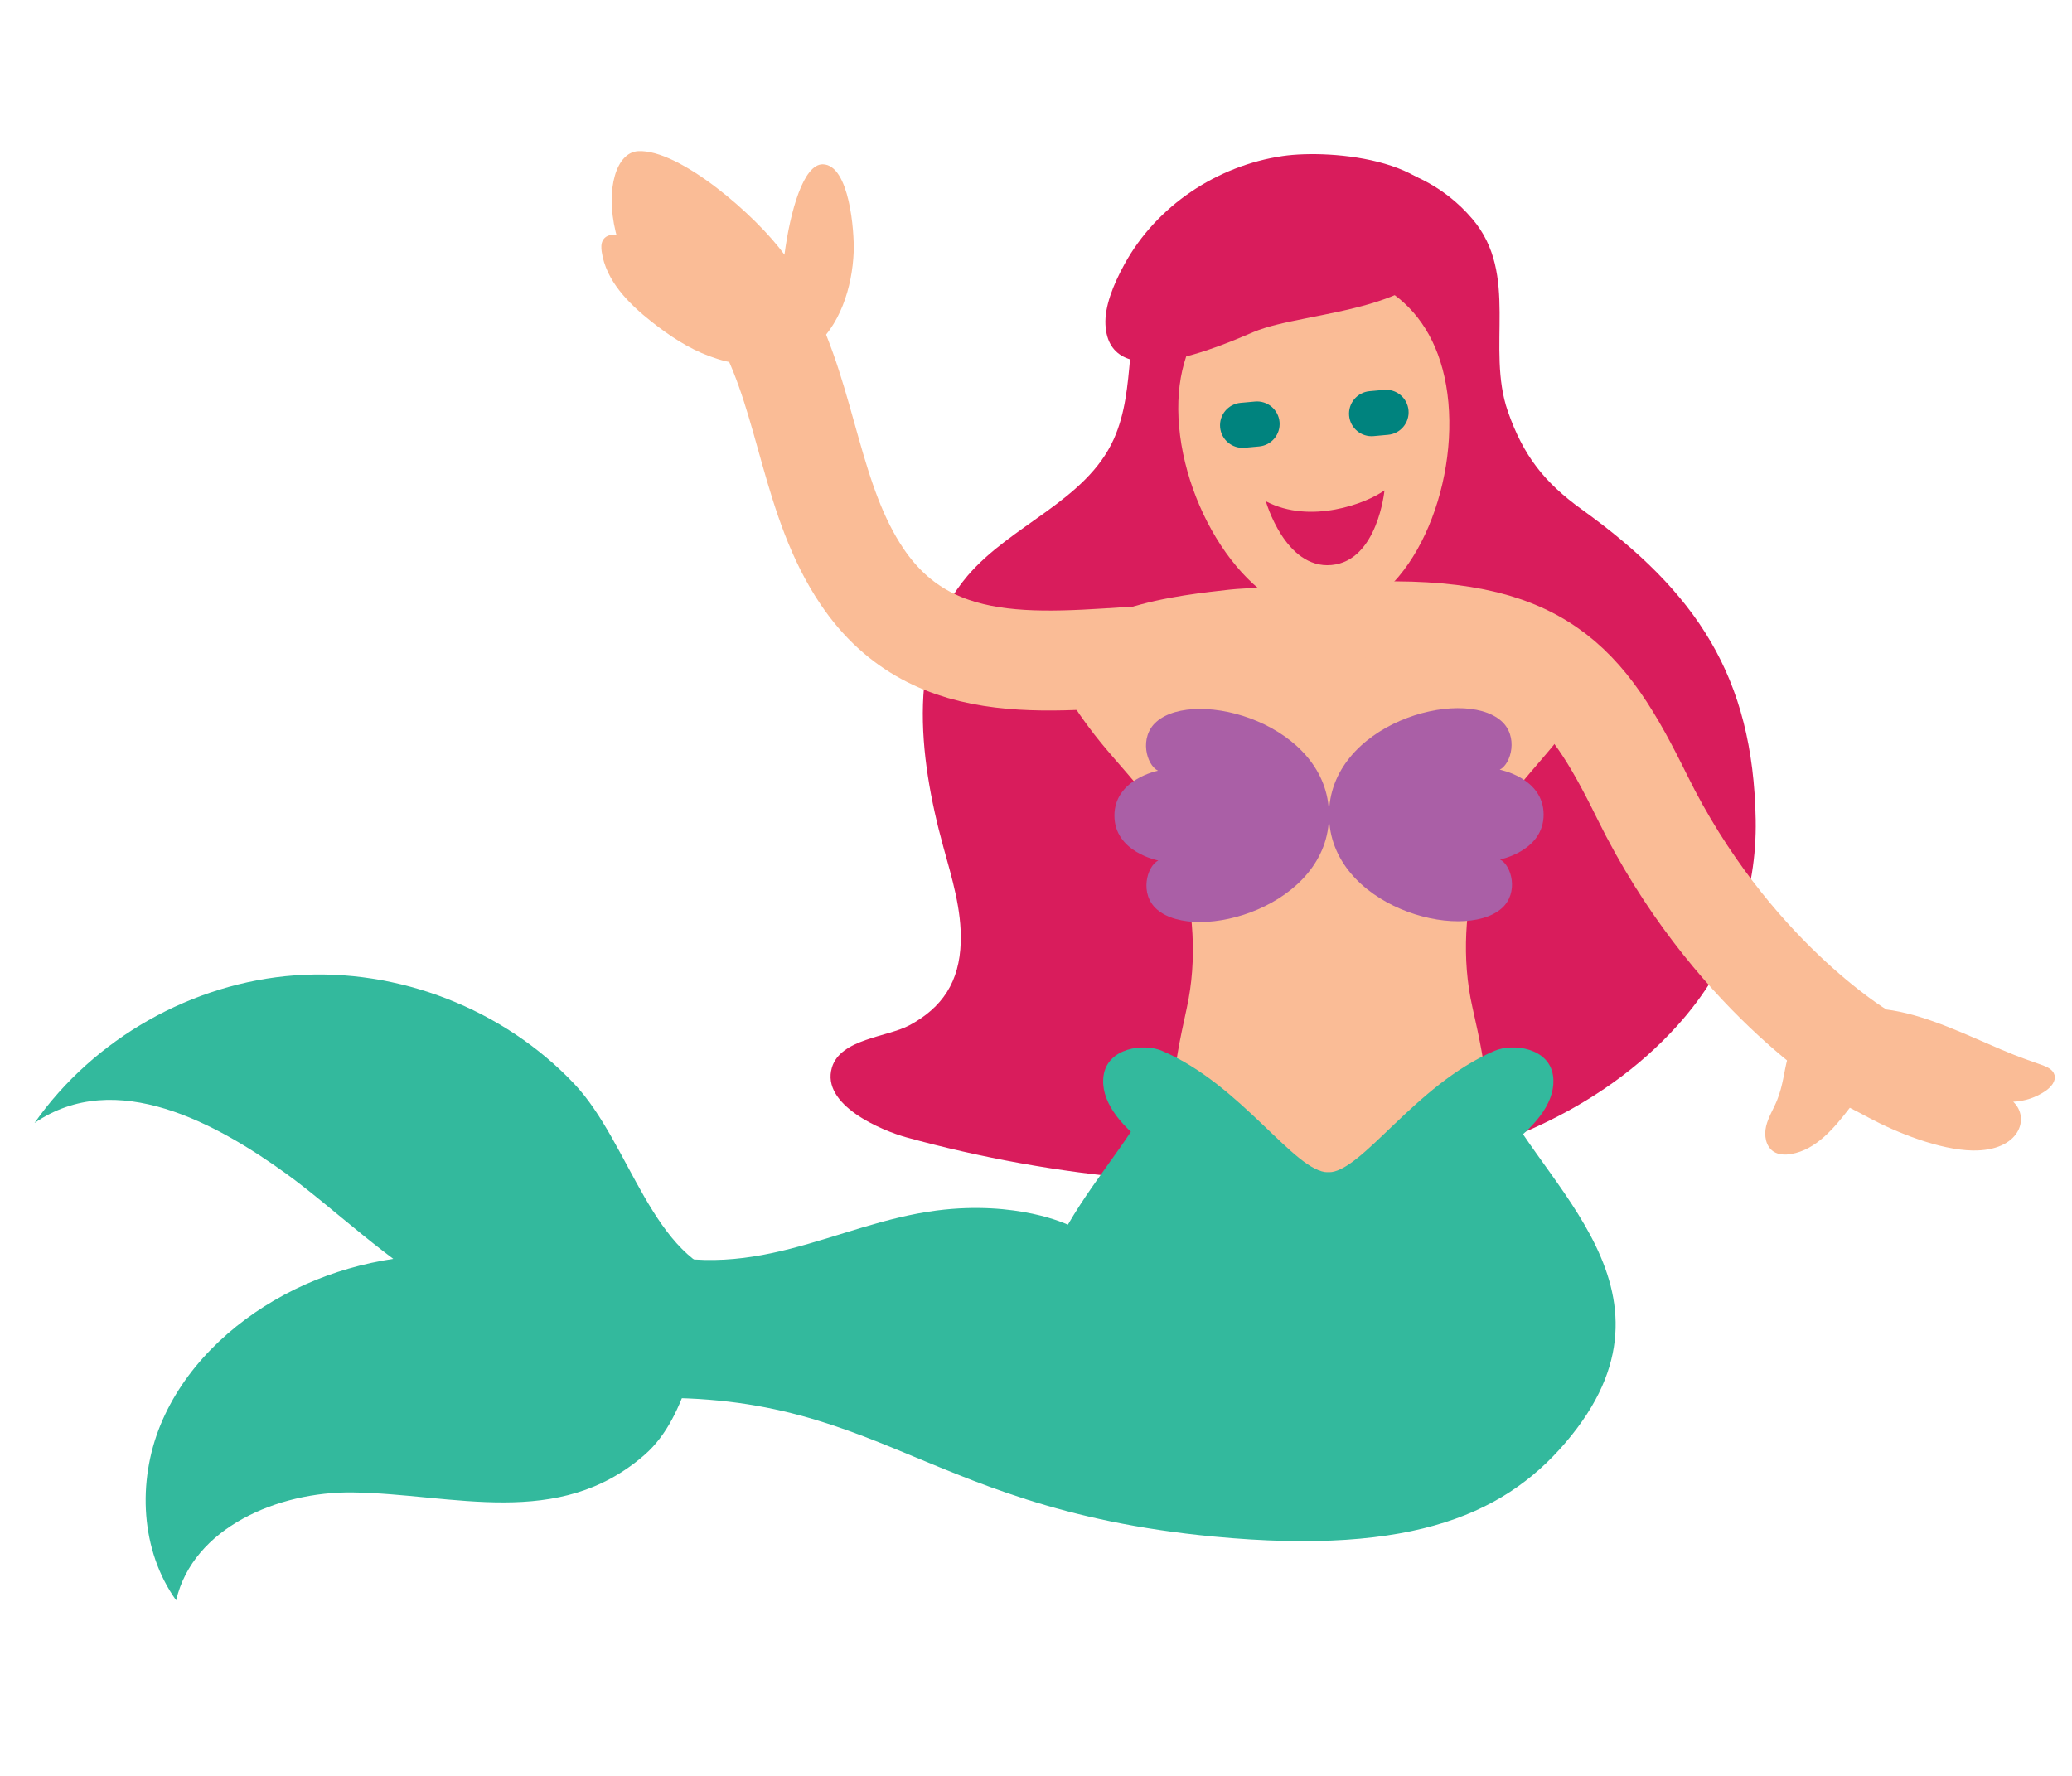 <svg xmlns="http://www.w3.org/2000/svg" viewBox="0 0 56 48" width="56" height="48" preserveAspectRatio="xMidYMid meet" style="width: 100%; height: 100%; transform: translate3d(0px, 0px, 0px); content-visibility: visible;"><defs><clipPath id="__lottie_element_826"><rect width="56" height="48" x="0" y="0"></rect></clipPath></defs><g clip-path="url(#__lottie_element_826)"><g transform="matrix(0.332,-0.028,0.028,0.332,0.26,4.592)" opacity="1" style="display: block;"><g opacity="1" transform="matrix(1,0,0,1,98.334,49.087)"><path fill="rgb(217,28,92)" fill-opacity="1" d=" M38.374,15.35 C39.149,3.734 35.121,-3.479 26.439,-10.917 C23.587,-13.36 22.07,-15.665 21.123,-19.359 C19.772,-24.626 23.02,-30.32 19.568,-35.15 C15.301,-41.119 7.189,-42.046 0.783,-39.267 C-2.358,-37.904 -5.202,-35.653 -7,-32.71 C-9.433,-28.727 -8.687,-23.827 -10.918,-19.797 C-13.569,-15.013 -19.792,-13.586 -23.679,-9.737 C-29.126,-4.344 -28.883,4.459 -27.477,11.995 C-26.994,14.586 -26.415,17.215 -26.719,19.832 C-27.089,23.027 -28.647,24.983 -31.428,26.193 C-33.303,27.008 -37.093,26.809 -37.985,29.079 C-39.149,32.041 -34.38,34.522 -32.426,35.24 C-20.778,39.522 -7.423,42.047 4.999,41.348 C14.327,40.824 23.8,37.851 30.622,31.469 C35.592,26.819 37.986,21.162 38.374,15.35z"></path></g></g><g transform="matrix(0.333,-0.001,0.001,0.333,1.351,1.691)" opacity="1" style="display: block;"><g opacity="1" transform="matrix(1,0,0,1,103.624,68.311)"><path fill="rgb(250,188,150)" fill-opacity="1" d=" M8.044,-25.24 C5.406,-25.536 -5.406,-25.536 -8.044,-25.24 C-11.541,-24.847 -22.165,-23.916 -21.595,-18.336 C-21.435,-16.769 -20.435,-15.436 -19.509,-14.16 C-16.938,-10.617 -13.214,-7.601 -12.074,-3.297 C-11.035,0.626 -10.707,4.746 -11.596,8.728 C-12.806,14.147 -13.195,16.754 -11.701,19.262 C-10.044,22.041 -6.429,23.941 -3.526,25.086 C-2.386,25.536 2.386,25.536 3.526,25.086 C6.429,23.941 10.045,22.041 11.701,19.262 C13.195,16.754 12.806,14.147 11.596,8.728 C10.707,4.746 11.035,0.626 12.074,-3.297 C13.214,-7.601 16.939,-10.617 19.51,-14.16 C20.435,-15.436 21.435,-16.769 21.595,-18.336 C22.165,-23.916 11.542,-24.847 8.044,-25.24z"></path></g><g opacity="1" transform="matrix(1,0,0,1,94.915,61.392)"><path fill="rgb(170,95,166)" fill-opacity="1" d=" M-8.708,0 C-8.708,2.97 -5.159,3.644 -5.159,3.644 C-6.097,4.111 -6.707,6.364 -5.28,7.612 C-2.068,10.421 8.708,7.402 8.708,0 C8.708,-7.402 -2.068,-10.421 -5.28,-7.612 C-6.707,-6.364 -6.097,-4.111 -5.159,-3.644 C-5.159,-3.644 -8.708,-2.97 -8.708,0z"></path></g><g opacity="1" transform="matrix(1,0,0,1,112.333,61.392)"><path fill="rgb(170,95,166)" fill-opacity="1" d=" M8.709,0 C8.709,2.97 5.159,3.644 5.159,3.644 C6.097,4.111 6.707,6.364 5.279,7.612 C2.067,10.421 -8.709,7.402 -8.709,0 C-8.709,-7.402 2.067,-10.421 5.279,-7.612 C6.707,-6.364 6.097,-4.111 5.159,-3.644 C5.159,-3.644 8.709,-2.97 8.709,0z"></path></g></g><g transform="matrix(0.332,-0.03,0.03,0.332,0.239,4.744)" opacity="1" style="display: block;"><g opacity="1" transform="matrix(1,0,0,1,103.624,31.173)"><path fill="rgb(250,188,150)" fill-opacity="1" d=" M10.96,-2.339 C10.96,-10.079 6.053,-14.015 0,-14.015 C-6.053,-14.015 -10.96,-10.079 -10.96,-2.339 C-10.96,5.401 -6.053,14.015 0,14.015 C6.053,14.015 10.96,5.401 10.96,-2.339z"></path></g><g opacity="1" transform="matrix(1,0,0,1,101.888,16.664)"><path fill="rgb(217,28,92)" fill-opacity="1" d=" M-14.428,3.372 C-14.664,9.155 -5.188,5.915 -2.516,5.054 C1.906,3.628 13.19,4.963 13.993,-1.808 C14.665,-7.472 5.071,-9.155 1.128,-8.942 C-4.24,-8.651 -9.424,-5.855 -12.441,-1.377 C-13.56,0.284 -14.369,1.955 -14.428,3.372z"></path></g><g opacity="1" transform="matrix(1,0,0,1,103.953,38.282)"><path fill="rgb(217,28,92)" fill-opacity="1" d=" M0,2.823 C3.772,2.823 4.829,-2.823 4.829,-2.823 C3.303,-1.907 -1.388,-0.58 -4.829,-2.804 C-4.829,-2.804 -3.771,2.823 0,2.823z"></path></g><g opacity="1" transform="matrix(0.186,0,0,0.186,98.389,29.173)"><path fill="rgb(0,131,126)" fill-opacity="1" d=" M13,0 C13,0 13,0 13,0 C13,5.426 8.595,9.831 3.169,9.831 C3.169,9.831 -3.169,9.831 -3.169,9.831 C-8.595,9.831 -13,5.426 -13,0 C-13,0 -13,0 -13,0 C-13,-5.426 -8.595,-9.831 -3.169,-9.831 C-3.169,-9.831 3.169,-9.831 3.169,-9.831 C8.595,-9.831 13,-5.426 13,0z"></path></g><g opacity="1" transform="matrix(0.186,0,0,0.186,108.889,29.173)"><path fill="rgb(0,131,126)" fill-opacity="1" d=" M13,0 C13,0 13,0 13,0 C13,5.426 8.595,9.831 3.169,9.831 C3.169,9.831 -3.169,9.831 -3.169,9.831 C-8.595,9.831 -13,5.426 -13,0 C-13,0 -13,0 -13,0 C-13,-5.426 -8.595,-9.831 -3.169,-9.831 C-3.169,-9.831 3.169,-9.831 3.169,-9.831 C8.595,-9.831 13,-5.426 13,0z"></path></g></g><g transform="matrix(0.333,0,0,0.333,1.393,1.639)" opacity="1" style="display: block;"><g opacity="1" transform="matrix(1,0,0,1,95.584,86.692)"><path fill="rgb(51,185,157)" fill-opacity="1" d=" M-5.453,-6.32 C-6.964,-6.964 -9.859,-6.559 -10.196,-4.328 C-10.786,-0.414 -4.16,3.741 2.16,5.323 C8.71,6.963 10.786,3.544 8.044,3.544 C5.301,3.544 1.018,-3.561 -5.453,-6.32z"></path></g><g opacity="1" transform="matrix(1,0,0,1,111.665,86.692)"><path fill="rgb(51,185,157)" fill-opacity="1" d=" M5.453,-6.32 C6.963,-6.964 9.859,-6.559 10.195,-4.328 C10.786,-0.414 4.16,3.741 -2.16,5.323 C-8.71,6.963 -10.786,3.544 -8.044,3.544 C-5.301,3.544 -1.018,-3.561 5.453,-6.32z"></path></g><g opacity="1" transform="matrix(1,0,0,1,85.172,102.096)"><path fill="rgb(51,185,157)" fill-opacity="1" d=" M31.985,-19.257 C31.985,-19.257 27.48,-11.261 18.277,-11.261 C9.073,-11.261 4.568,-19.257 4.568,-19.257 C3.453,-15.754 -0.175,-11.949 -2.684,-7.612 C-2.684,-7.612 -6.789,-9.6 -13.319,-8.766 C-21.699,-7.686 -28.373,-2.529 -38.249,-5.838 C-39.107,-6.125 -42.184,-6.539 -43.07,-6.349 C-47.207,-5.46 -41.915,6.765 -41.229,6.706 C-18.372,4.64 -15.746,15.339 9.156,17.701 C25.531,19.256 33.131,15.805 38.203,9.475 C48.168,-2.959 34.362,-11.793 31.985,-19.257z"></path></g></g><g transform="matrix(0.314,0.111,-0.111,0.314,13.296,-9.685)" opacity="1" style="display: block;"><g opacity="1" transform="matrix(1,0,0,1,34.181,117.216)"><path fill="rgb(51,185,157)" fill-opacity="1" d=" M28.459,1.464 C21.914,2.366 17.02,-6.062 11.144,-9.082 C3.694,-12.912 -5.484,-13.201 -13.161,-9.847 C-20.838,-6.493 -26.862,0.436 -29.114,8.505 C-24.398,2.012 -15.069,3.64 -8.458,5.582 C0.313,8.159 15.004,16.384 19.646,4.703 C19.646,4.703 28.459,1.464 28.459,1.464z"></path></g><g opacity="1" transform="matrix(1,0,0,1,42.863,139.158)"><path fill="rgb(51,185,157)" fill-opacity="1" d=" M13.449,-15.4 C3.695,-17.815 -7.262,-14.489 -14.029,-7.061 C-17.374,-3.39 -19.75,1.311 -19.99,6.271 C-20.23,11.232 -18.119,16.406 -14.048,19.25 C-14.717,13.228 -9.19,8.16 -3.45,6.218 C4.261,3.608 13.307,3.558 17.869,-4.567 C20.23,-8.772 18.677,-14.65 18.979,-19.25 C18.979,-19.25 13.449,-15.4 13.449,-15.4z"></path></g></g><g transform="matrix(0.333,-0.013,0.013,0.333,0.805,3.109)" opacity="1" style="display: block;"><g opacity="1" transform="matrix(1,0,0,1,125.944,63.927)"><path stroke-linecap="butt" stroke-linejoin="miter" fill-opacity="0" stroke-miterlimit="10" stroke="rgb(250,188,150)" stroke-opacity="1" stroke-width="8.107" d=" M-19.438,-17.815 C-5.113,-17.815 -1.726,-13.218 2.567,-3.557 C9.063,11.065 19.438,17.815 19.438,17.815"></path></g><g opacity="1" transform="matrix(1,0,0,1,149.233,83.17)"><path fill="rgb(250,188,150)" fill-opacity="1" d=" M-3.383,3.906 C-1.165,5.209 2.269,6.746 4.933,6.896 C8.762,7.112 9.721,4.427 8.379,3.072 C9.322,3.071 10.263,2.794 11.056,2.284 C11.495,2.002 11.93,1.535 11.809,1.027 C11.702,0.575 11.215,0.342 10.784,0.17 C10.379,0.008 9.975,-0.154 9.571,-0.315 C4.401,-2.379 -2.064,-7.112 -7.587,-3.842 C-10.29,-2.241 -9.672,-0.208 -10.751,2.201 C-11.063,2.899 -11.515,3.537 -11.722,4.273 C-11.93,5.008 -11.82,5.915 -11.195,6.356 C-10.795,6.638 -10.268,6.671 -9.782,6.607 C-7.729,6.337 -6.206,4.634 -4.88,3.043 C-4.366,3.33 -3.87,3.62 -3.383,3.906z"></path></g></g><g transform="matrix(0.333,-0.011,0.011,0.333,0.869,2.637)" opacity="1" style="display: block;"><g opacity="1" transform="matrix(1,0,0,1,74.858,35.15)"><path stroke-linecap="butt" stroke-linejoin="miter" fill-opacity="0" stroke-miterlimit="10" stroke="rgb(250,188,150)" stroke-opacity="1" stroke-width="8.107" d=" M15.96,13.057 C6.76,13.14 -3.227,14.883 -8.86,5.904 C-12.786,-0.354 -12.805,-8.275 -15.96,-14.883"></path></g></g><g transform="matrix(0.333,-0.015,0.015,0.333,0.776,2.925)" opacity="1" style="display: block;"><g opacity="1" transform="matrix(1,0,0,1,55.724,14.716)"><path fill="rgb(250,188,150)" fill-opacity="1" d=" M4.954,-0.09 C2.817,-3.361 -3.174,-9.042 -6.516,-9.013 C-10.025,-8.982 -10.706,2.457 -0.406,7.932 C1.563,8.978 4.812,9.043 6.833,7.621 C9.172,5.974 10.336,2.795 10.574,-0.081 C10.706,-1.685 10.555,-7.133 8.396,-7.275 C6.837,-7.377 5.589,-3.645 4.954,-0.09z"></path></g><g opacity="1" transform="matrix(1,0,0,1,52.127,17.746)"><path fill="rgb(250,188,150)" fill-opacity="1" d=" M-3.835,-4.675 C-3.938,-4.762 -4.041,-4.849 -4.145,-4.935 C-4.713,-5.408 -5.706,-5.583 -6.099,-4.957 C-6.268,-4.689 -6.27,-4.35 -6.239,-4.035 C-6.006,-1.665 -4.258,0.26 -2.457,1.819 C-1.079,3.011 0.421,4.115 2.11,4.824 C2.955,5.179 3.929,5.513 4.855,5.541 C6.27,5.583 5.666,4.883 5.01,4.196 C2.122,1.173 -0.641,-1.965 -3.835,-4.675z"></path></g></g></g></svg>